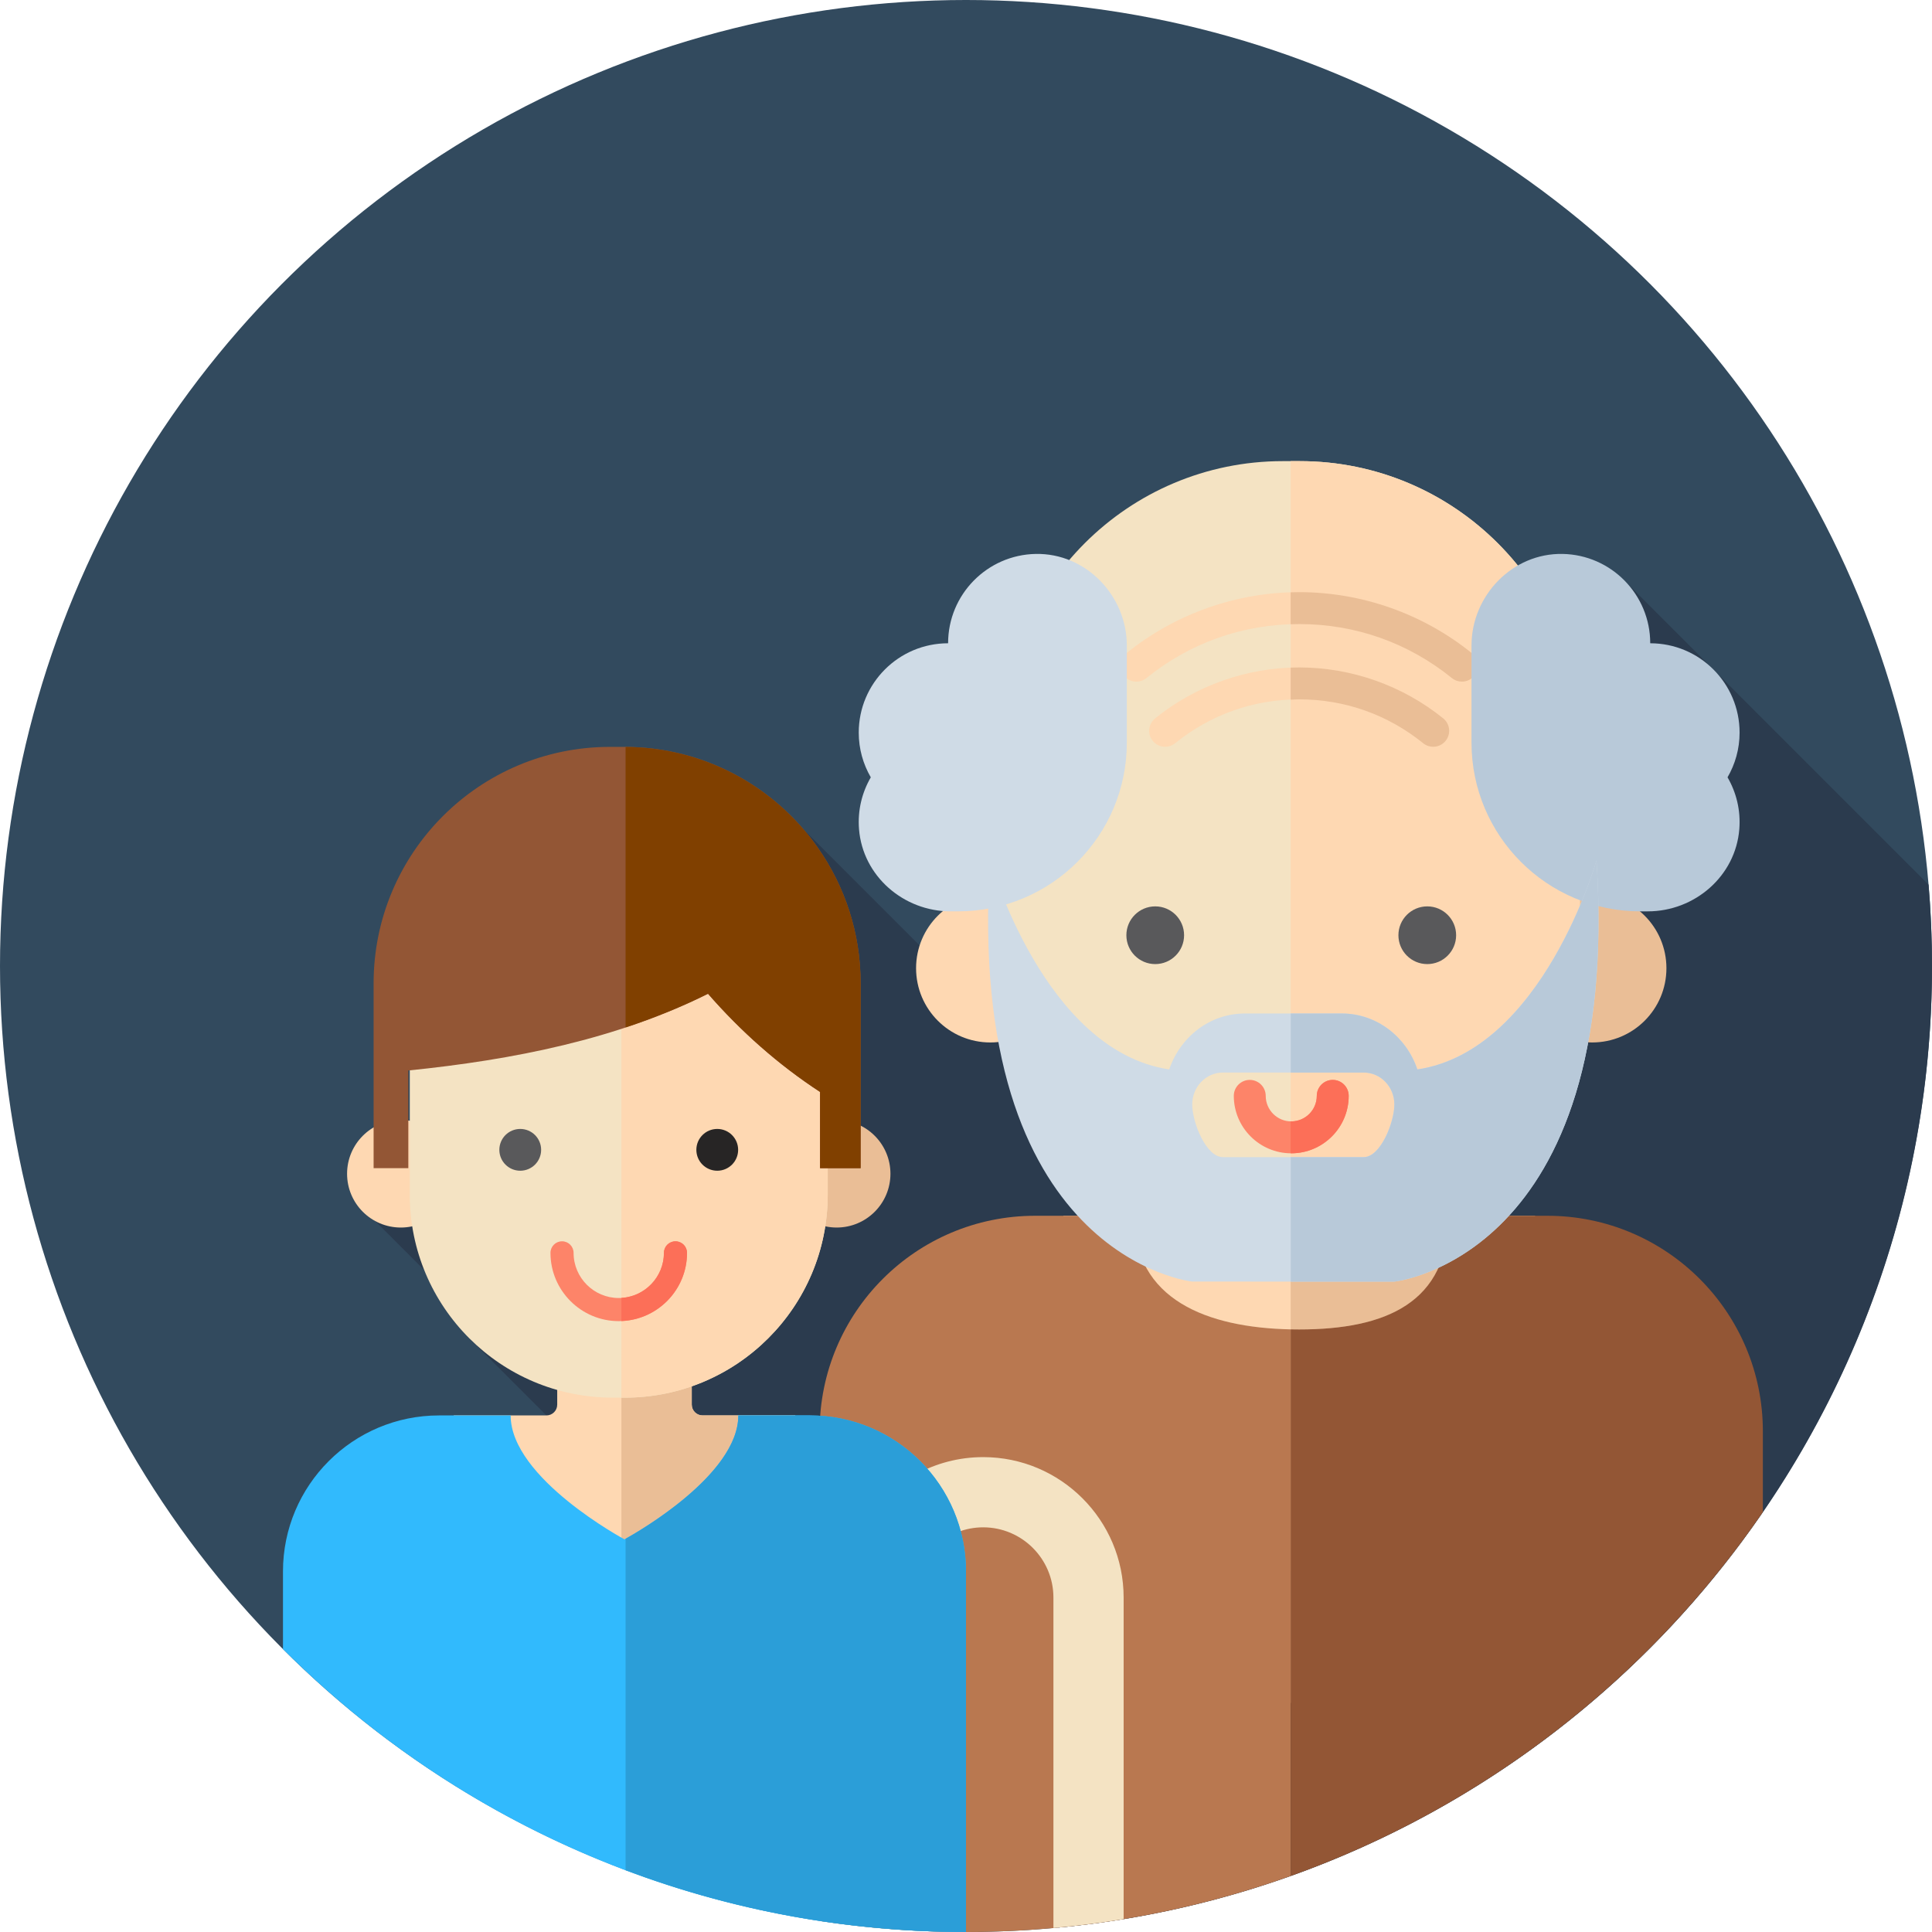<?xml version="1.0" encoding="iso-8859-1"?>
<!-- Generator: Adobe Illustrator 19.0.0, SVG Export Plug-In . SVG Version: 6.00 Build 0)  -->
<svg version="1.1" id="Layer_1" xmlns="http://www.w3.org/2000/svg" xmlns:xlink="http://www.w3.org/1999/xlink" x="0px" y="0px"
	 viewBox="0 0 512 512" style="enable-background:new 0 0 512 512;" xml:space="preserve">
<circle style="fill:#324A5E;" cx="256" cy="256" r="256"/>
<path style="fill:#2B3B4E;" d="M280.535,510.824C410.409,498.473,512,389.108,512,256c0-7.261-0.319-14.446-0.912-21.554
	l-80.255-80.255L314.025,320.862L212.894,219.731L93.712,317.859l38.031,38.031l-7.282-1.141L280.535,510.824z"/>
<path style="fill:#FED8B2;" d="M368.911,318.247v-27.302h-49.236v27.302c0,2.179-1.767,3.944-3.944,3.944h-33.928v94.211h124.983
	v-94.211h-33.928C370.678,322.191,368.911,320.426,368.911,318.247z"/>
<path style="fill:#EABE96;" d="M406.785,322.191h-33.928c-2.179,0-3.944-1.767-3.944-3.944v-27.302h-26.874v125.457h64.746V322.191z
	"/>
<path style="fill:#F4E3C3;" d="M300.534,322.191h-9.145l35.988,129.086h14.66v-98.981
	C319.945,351.835,300.534,344.447,300.534,322.191z"/>
<path style="fill:#FED8B2;" d="M397.195,322.191h-13.34c0,23.009-16.555,30.129-39.564,30.129c-0.755,0-1.507-0.009-2.255-0.024
	v98.982h19.17L397.195,322.191z"/>
<path style="fill:#B97850;" d="M300.534,322.191h-26.196c-31.549,0-57.127,25.576-57.127,57.127v129.76
	C229.86,511,242.812,512,255.998,512c30.187,0,59.145-5.241,86.037-14.834V352.297C319.945,351.835,300.534,344.447,300.534,322.191
	z"/>
<path style="fill:#935635;" d="M467.178,400.72v-21.402c0-31.551-25.576-57.127-57.125-57.127h-26.196
	c0,23.009-16.555,30.129-39.564,30.129c-0.755,0-1.507-0.009-2.255-0.024v144.868C393.247,478.894,436.926,444.781,467.178,400.72z"
	/>
<circle style="fill:#FED8B2;" cx="262.447" cy="256.586" r="19.677"/>
<circle style="fill:#EABE96;" cx="421.943" cy="256.586" r="19.677"/>
<path style="fill:#F4E3C3;" d="M344.412,338.52h-4.434c-41.012,0-74.259-33.247-74.259-74.259v-67.799
	c0-41.012,33.247-74.259,74.259-74.259h4.434c41.012,0,74.259,33.247,74.259,74.259v67.799
	C418.671,305.273,385.424,338.52,344.412,338.52z"/>
<path style="fill:#FED8B2;" d="M344.412,122.203h-2.376V338.52h2.376c41.012,0,74.259-33.247,74.259-74.259v-67.799
	C418.671,155.45,385.424,122.203,344.412,122.203z"/>
<g>
	<circle style="fill:#59595B;" cx="306.148" cy="247.846" r="7.647"/>
	<circle style="fill:#59595B;" cx="378.242" cy="247.846" r="7.647"/>
</g>
<path style="fill:#FD8469;" d="M342.195,305.638c-8.395,0-15.224-6.828-15.224-15.224c0-2.336,1.893-4.229,4.229-4.229
	s4.229,1.893,4.229,4.229c0,3.732,3.034,6.766,6.766,6.766s6.766-3.034,6.766-6.766c0-2.336,1.893-4.229,4.229-4.229
	c2.336,0,4.229,1.893,4.229,4.229C357.421,298.81,350.591,305.638,342.195,305.638z"/>
<path style="fill:#FC6F58;" d="M353.19,286.186c-2.336,0-4.229,1.893-4.229,4.229c0,3.732-3.034,6.766-6.766,6.766
	c-0.053,0-0.105-0.016-0.159-0.016v8.466c0.053,0,0.105,0.009,0.159,0.009c8.395,0,15.224-6.828,15.224-15.224
	C357.421,288.078,355.526,286.186,353.19,286.186z"/>
<g>
	<path style="fill:#FED8B2;" d="M379.813,197.903c-0.933,0-1.874-0.307-2.657-0.941c-9.4-7.604-20.764-11.623-32.863-11.623
		c-12.098,0-23.462,4.018-32.863,11.623c-1.819,1.472-4.48,1.184-5.947-0.628c-1.47-1.815-1.188-4.479,0.628-5.947
		c10.768-8.709,24.326-13.507,38.183-13.507c13.857,0,27.415,4.798,38.183,13.507c1.815,1.469,2.098,4.132,0.628,5.947
		C382.267,197.365,381.045,197.903,379.813,197.903z"/>
	<path style="fill:#FED8B2;" d="M387.424,180.641c-0.933,0-1.874-0.307-2.657-0.941c-11.578-9.364-25.576-14.315-40.476-14.315
		s-28.898,4.951-40.476,14.315c-1.819,1.472-4.48,1.184-5.947-0.628c-1.47-1.815-1.188-4.479,0.628-5.947
		c12.914-10.447,29.177-16.2,45.796-16.2c16.618,0,32.882,5.753,45.796,16.2c1.815,1.469,2.098,4.132,0.628,5.947
		C389.88,180.105,388.658,180.641,387.424,180.641z"/>
</g>
<g>
	<path style="fill:#EABE96;" d="M382.474,190.386c-10.768-8.709-24.326-13.507-38.183-13.507c-0.753,0-1.505,0.021-2.255,0.048
		v8.504c0.752-0.031,1.496-0.093,2.255-0.093c12.098,0,23.462,4.018,32.863,11.623c0.783,0.634,1.722,0.941,2.657,0.941
		c1.234,0,2.455-0.536,3.291-1.569C384.572,194.517,384.29,191.855,382.474,190.386z"/>
	<path style="fill:#EABE96;" d="M390.087,173.125c-12.914-10.447-29.177-16.2-45.796-16.2c-0.753,0-1.503,0.026-2.255,0.048v8.456
		c0.75-0.026,1.5-0.047,2.255-0.047c14.9,0,28.898,4.951,40.476,14.315c0.783,0.634,1.722,0.941,2.657,0.941
		c1.234,0,2.457-0.536,3.291-1.569C392.185,177.255,391.902,174.594,390.087,173.125z"/>
</g>
<path style="fill:#B8C9D9;" d="M436.67,241.521c12.46,0,23.278-9.356,24.264-21.776c0.4-5.036-0.805-9.752-3.119-13.746
	c2.019-3.486,3.194-7.523,3.194-11.842c0-13.079-10.604-23.683-23.681-23.683c0-12.928-10.359-23.436-23.23-23.678
	c-13.272-0.248-24.135,11.024-24.135,24.298v25.693c0,24.705,20.028,44.734,44.732,44.734H436.67z"/>
<path style="fill:#CFDBE6;" d="M369.524,339.635c0,0,60.337-6.344,53.572-111.645c0,0-14.239,50.485-47.478,55.42
	c-2.9-8.626-10.761-14.822-20.028-14.822h-25.703c-9.268,0-17.129,6.196-20.028,14.82c-33.239-4.936-47.476-55.42-47.476-55.42
	c-6.765,105.301,53.572,111.645,53.572,111.645L369.524,339.635z M361.406,306.648h-37.338c-4.477,0-8.108-9.261-8.116-13.938
	v-0.026c0.005-4.668,3.636-8.451,8.116-8.449h37.338c4.482,0,8.116,3.787,8.116,8.457
	C369.524,297.363,365.89,306.648,361.406,306.648z"/>
<path style="fill:#B8C9D9;" d="M423.096,227.99c0,0-14.239,50.485-47.478,55.42c-2.9-8.626-10.761-14.822-20.028-14.822h-13.538
	v15.648h19.354c4.482,0,8.116,3.787,8.116,8.457c0,4.67-3.634,13.955-8.116,13.955h-19.354v32.987h27.472
	C369.524,339.635,429.861,333.291,423.096,227.99z"/>
<path style="fill:#CFDBE6;" d="M251.914,241.521c-12.46,0-23.278-9.356-24.264-21.776c-0.4-5.036,0.805-9.752,3.119-13.746
	c-2.019-3.486-3.194-7.523-3.194-11.842c0-13.079,10.602-23.683,23.681-23.683c0-12.928,10.359-23.436,23.23-23.678
	c13.272-0.248,24.135,11.024,24.135,24.298v25.693c0,24.705-20.028,44.732-44.732,44.732h-1.974V241.521z"/>
<path style="fill:#F4E3C3;" d="M260.56,386.151c-12.964,0-24.386,6.672-31.051,16.753c3.963,6.284,8.152,12.409,12.572,18.353
	c1.052-9.269,8.933-16.498,18.479-16.498c10.261,0,18.608,8.347,18.608,18.606v87.578c6.27-0.562,12.476-1.35,18.608-2.357v-85.221
	C297.774,402.846,281.079,386.151,260.56,386.151z"/>
<path style="fill:#FED8B2;" d="M183.322,372.246v-19.77h-35.654v19.77c0,1.577-1.279,2.857-2.857,2.857h-24.569v68.222h90.505
	v-68.222h-24.569C184.601,375.103,183.322,373.824,183.322,372.246z"/>
<path style="fill:#EABE96;" d="M210.747,375.103h-24.569c-1.577,0-2.857-1.279-2.857-2.857v-19.77H164.68v90.848h46.068V375.103z"/>
<circle style="fill:#FED8B2;" cx="106.227" cy="311.062" r="14.248"/>
<circle style="fill:#EABE96;" cx="221.729" cy="311.062" r="14.248"/>
<path style="fill:#F4E3C3;" d="M165.581,370.39h-3.212c-29.698,0-53.774-24.074-53.774-53.774v-49.097
	c0-29.698,24.074-53.774,53.774-53.774h3.212c29.698,0,53.774,24.074,53.774,53.774v49.097
	C219.355,346.315,195.281,370.39,165.581,370.39z"/>
<path style="fill:#FED8B2;" d="M165.581,213.747h-0.903V370.39h0.903c29.698,0,53.774-24.074,53.774-53.774v-49.097
	C219.355,237.821,195.281,213.747,165.581,213.747z"/>
<circle style="fill:#59595B;" cx="137.869" cy="304.718" r="5.537"/>
<circle style="fill:#272525;" cx="190.078" cy="304.718" r="5.537"/>
<path style="fill:#31BAFD;" d="M214.633,375.103h-18.97c0,16.662-30.168,32.84-30.168,32.84s-30.168-16.179-30.168-32.84h-18.97
	c-22.847,0-41.367,18.52-41.367,41.367v20.559C121.316,483.35,185.313,512,256,512v-95.53
	C256,393.623,237.48,375.103,214.633,375.103z"/>
<path style="fill:#2B9ED8;" d="M256,416.47c0-22.845-18.52-41.367-41.367-41.367h-18.97c0,15.725-26.862,31.015-29.88,32.684v87.845
	C193.843,506.201,224.242,512,256,512V416.47z"/>
<path style="fill:#FD8469;" d="M163.976,350.113c-9.978,0-18.094-8.116-18.094-18.094c0-1.691,1.37-3.062,3.062-3.062
	c1.691,0,3.062,1.371,3.062,3.062c0,6.599,5.37,11.969,11.969,11.969c6.599,0,11.969-5.37,11.969-11.969
	c0-1.691,1.37-3.062,3.062-3.062s3.062,1.371,3.062,3.062C182.07,341.997,173.954,350.113,163.976,350.113z"/>
<path style="fill:#FC6F58;" d="M182.07,332.019c0-1.691-1.37-3.062-3.062-3.062s-3.062,1.371-3.062,3.062
	c0,6.363-4.994,11.567-11.266,11.935v6.125C174.33,349.705,182.07,341.761,182.07,332.019z"/>
<path style="fill:#935635;" d="M216.723,224.64c-11.335-16.146-30.082-26.71-51.309-26.71h-3.743
	c-34.607,0-62.662,28.055-62.662,62.662v4.846v44.139h9.199v-25.886c-0.002,0-0.003,0-0.005,0
	c27.917-2.836,55.367-8.313,79.425-20.34c8.657,9.944,18.656,18.82,29.693,26.022v20.204h10.755v-32.999v-15.988
	C228.078,247.212,223.87,234.818,216.723,224.64z"/>
<path style="fill:#804000;" d="M216.723,224.64c-11.269-16.053-29.867-26.577-50.94-26.698v74.345
	c7.52-2.491,14.831-5.427,21.847-8.933c8.657,9.942,18.656,18.82,29.693,26.022v20.204h10.755v-32.999v-15.988
	C228.078,247.212,223.87,234.818,216.723,224.64z"/>
<g>
</g>
<g>
</g>
<g>
</g>
<g>
</g>
<g>
</g>
<g>
</g>
<g>
</g>
<g>
</g>
<g>
</g>
<g>
</g>
<g>
</g>
<g>
</g>
<g>
</g>
<g>
</g>
<g>
</g>
</svg>
